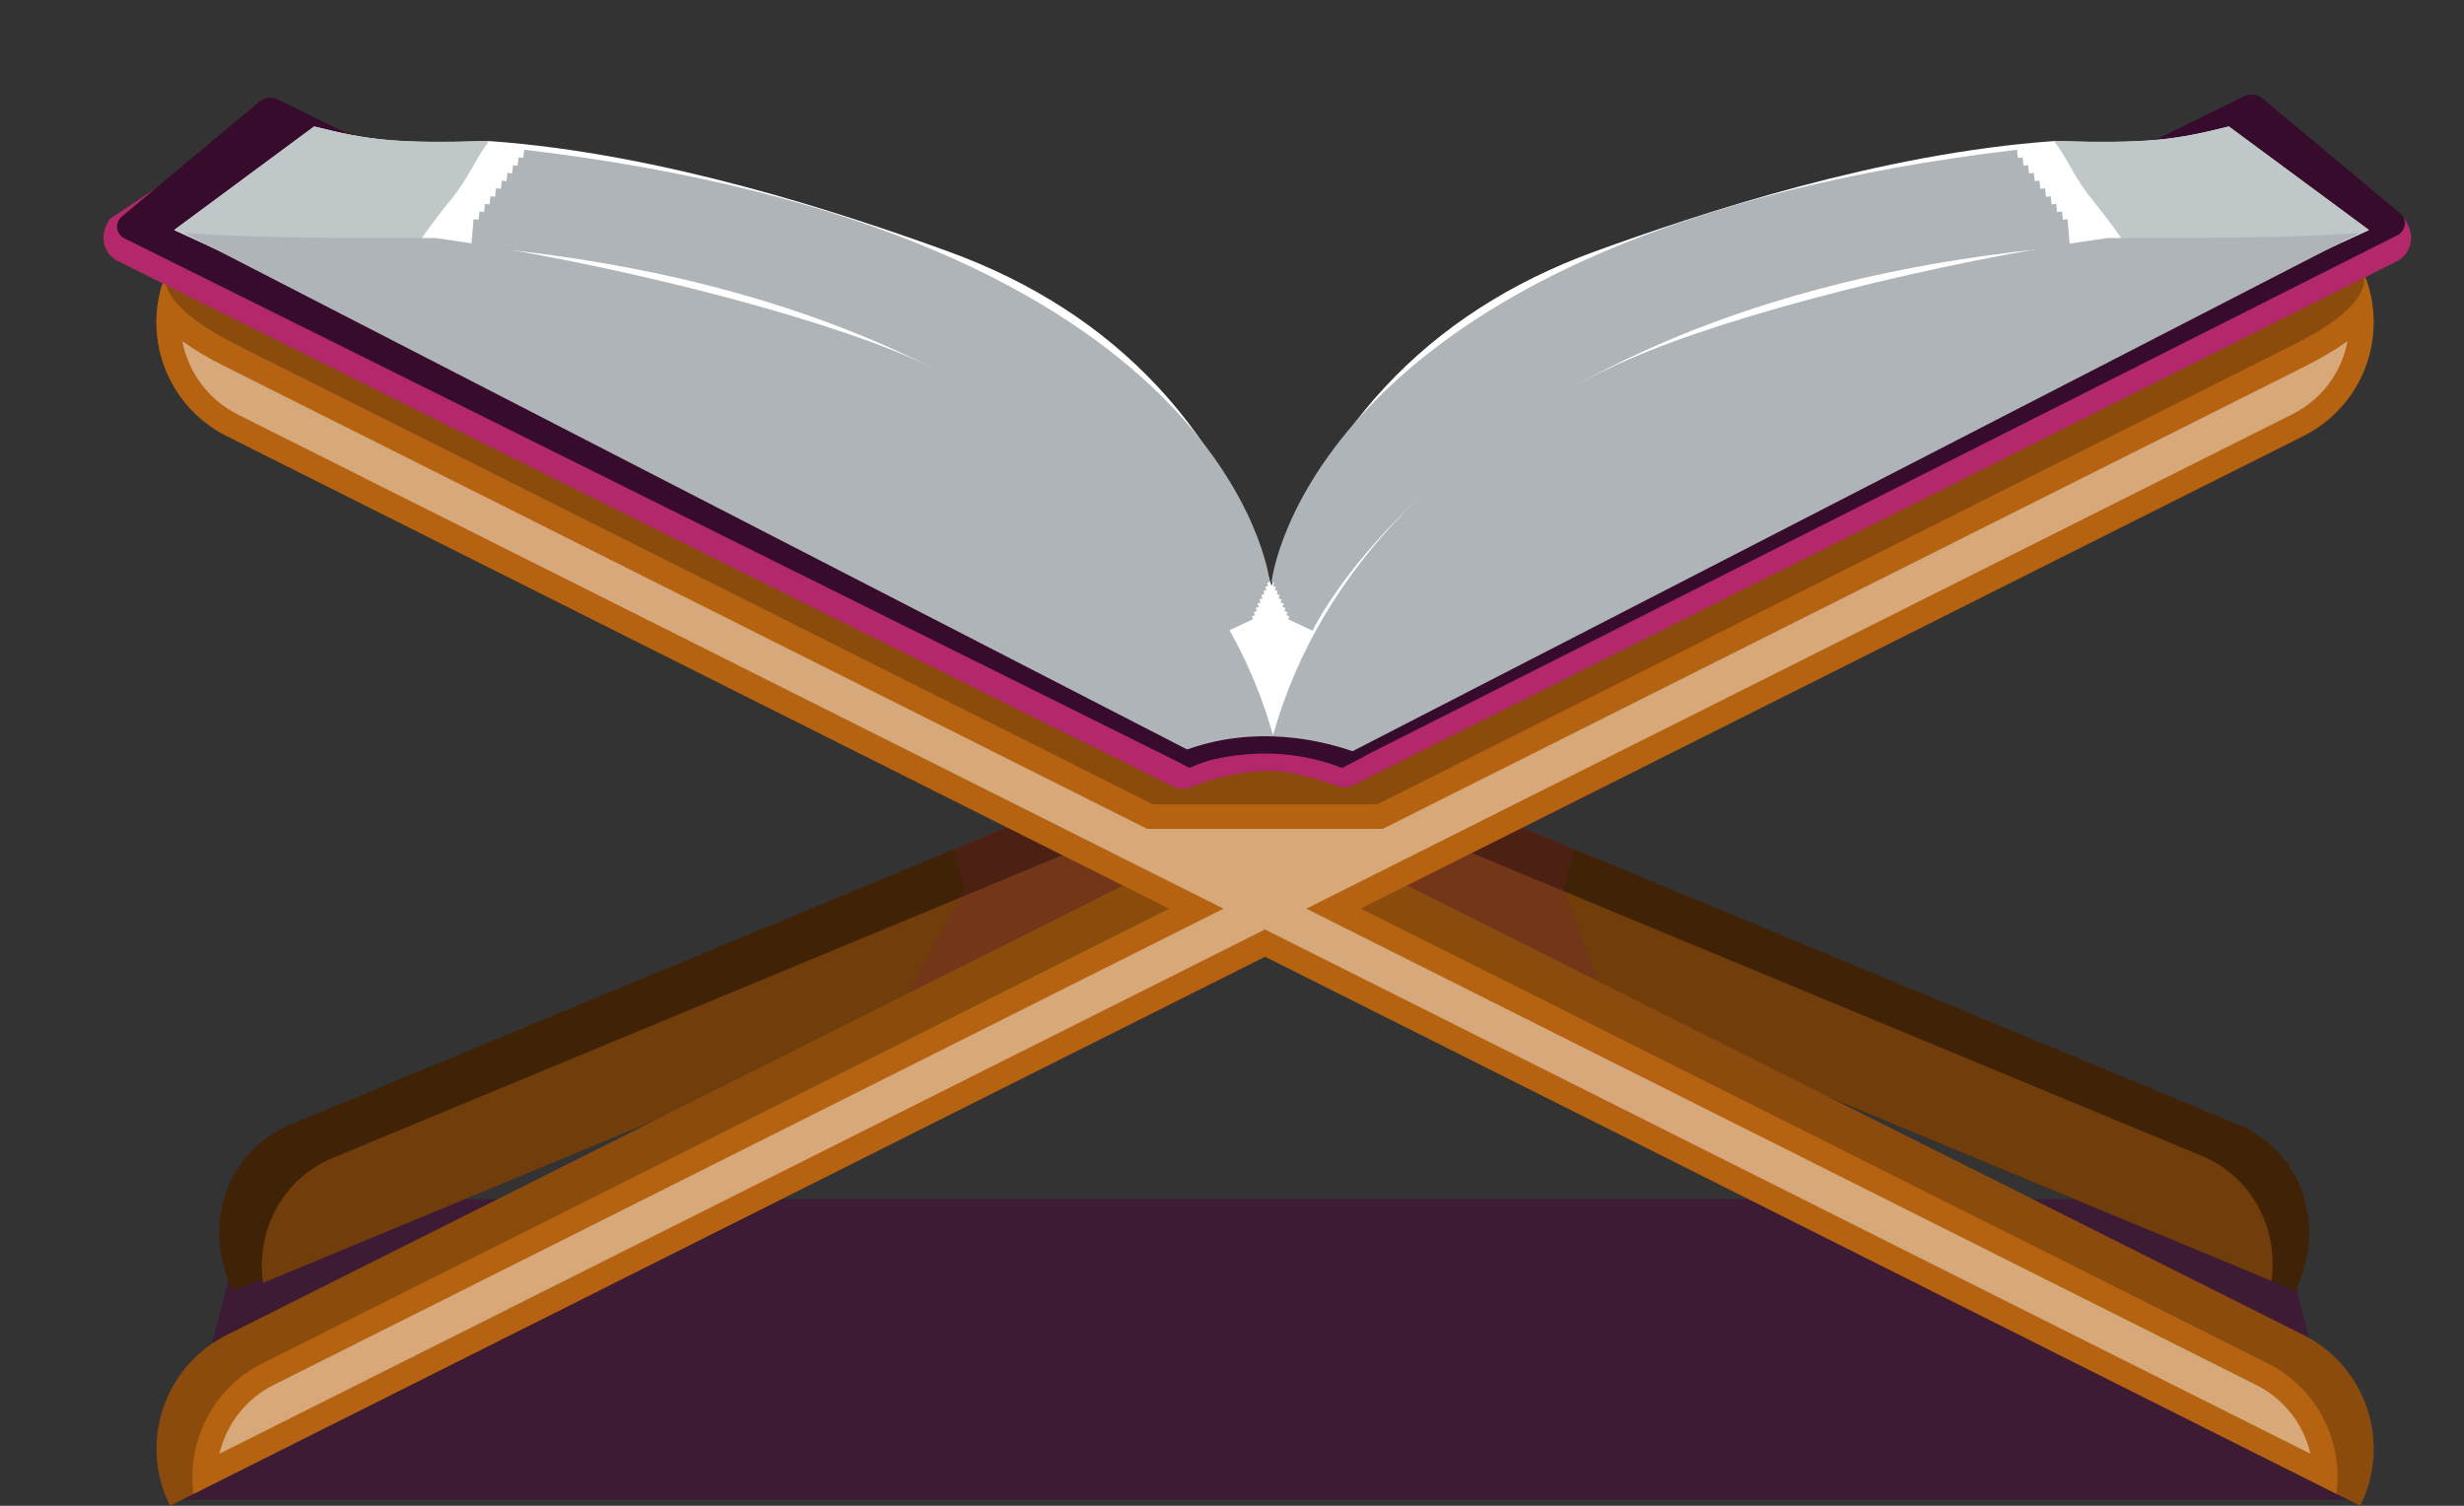 <svg width="18" height="11" viewBox="0 0 18 11" fill="none" xmlns="http://www.w3.org/2000/svg">
<rect x="0" y="0" width="18" height="11" fill="#333333" stroke="none"/>
<path opacity="0.63" d="M17.172 10.956H1.256L1.82 8.76H16.608L17.172 10.956Z" fill="#440E37"/>
<path d="M8.911 5.981C8.743 5.859 8.576 5.735 8.412 5.606L2.124 8.214C1.656 8.408 1.467 8.953 1.702 9.43L9.313 6.273C9.179 6.175 9.045 6.079 8.911 5.981Z" fill="#402206"/>
<path d="M8.955 5.997C8.883 5.945 8.812 5.893 8.742 5.84L2.435 8.457C2.064 8.611 1.869 8.985 1.921 9.372L9.355 6.288C9.222 6.191 9.088 6.094 8.955 5.997Z" fill="#703D0B"/>
<path opacity="0.2" d="M6.406 7.658L9.312 6.273C9.179 6.175 9.044 6.078 8.911 5.981C8.742 5.859 8.575 5.735 8.411 5.606L6.97 6.197L7.048 6.5L6.406 7.658Z" fill="#821C4E"/>
<path d="M9.559 5.981C9.727 5.859 9.895 5.735 10.059 5.606L16.347 8.214C16.814 8.408 17.003 8.953 16.768 9.43L9.158 6.273C9.291 6.175 9.425 6.079 9.559 5.981Z" fill="#402206"/>
<path d="M9.56 5.981C9.631 5.93 9.702 5.878 9.772 5.825L16.08 8.442C16.451 8.596 16.646 8.97 16.594 9.357L9.159 6.273C9.292 6.175 9.426 6.079 9.56 5.981Z" fill="#703D0B"/>
<path opacity="0.2" d="M11.758 7.402L9.158 6.273C9.291 6.175 9.425 6.078 9.559 5.981C9.727 5.859 9.895 5.735 10.059 5.606L11.5 6.197L11.422 6.5L11.758 7.402Z" fill="#821C4E"/>
<path d="M16.827 9.752L10.279 6.469L16.827 3.186C17.286 2.955 17.472 2.396 17.241 1.937L9.915 5.611C9.441 5.611 9.042 5.611 8.568 5.611L1.242 1.937C1.011 2.396 1.197 2.956 1.657 3.186L8.204 6.469L1.657 9.752C1.197 9.982 1.012 10.541 1.242 11L9.242 6.989L17.242 11C17.472 10.541 17.286 9.982 16.827 9.752Z" fill="#8A4B0D"/>
<path d="M17.267 1.992C17.262 1.974 17.254 1.955 17.242 1.937C17.251 1.955 17.259 1.974 17.267 1.992Z" fill="#821C4E"/>
<path d="M17.267 1.992C17.262 1.974 17.254 1.955 17.242 1.937C17.251 1.955 17.259 1.974 17.267 1.992Z" fill="#942059"/>
<path d="M16.563 9.958L9.941 6.637L16.826 3.184C17.191 3.002 17.383 2.612 17.331 2.229C17.321 2.148 17.298 2.068 17.265 1.989C17.329 2.213 16.931 2.43 16.759 2.516L10.06 5.876H8.423L1.723 2.516C1.555 2.432 1.165 2.212 1.212 2.002C1.181 2.077 1.161 2.153 1.151 2.23C1.099 2.612 1.291 3.002 1.656 3.185L8.541 6.638L1.919 9.958C1.554 10.141 1.362 10.531 1.414 10.913L9.241 6.988L17.068 10.913C17.12 10.53 16.928 10.14 16.563 9.958Z" fill="#B56311"/>
<path opacity="0.44" d="M9.241 6.79L1.603 10.62C1.653 10.407 1.794 10.22 1.998 10.118L8.938 6.638L1.735 3.027C1.521 2.919 1.375 2.719 1.332 2.492C1.418 2.554 1.521 2.616 1.642 2.676L8.38 6.055H10.101L16.839 2.676C16.96 2.615 17.063 2.554 17.149 2.492C17.107 2.719 16.961 2.919 16.746 3.026L9.543 6.638L16.483 10.118C16.687 10.22 16.829 10.406 16.878 10.62L9.241 6.79Z" fill="white"/>
<path d="M1.211 2.003C1.22 1.981 1.23 1.959 1.241 1.937C1.226 1.959 1.216 1.981 1.211 2.003Z" fill="#821C4E"/>
<path d="M1.211 2.003C1.22 1.981 1.23 1.959 1.241 1.937C1.226 1.959 1.216 1.981 1.211 2.003Z" fill="#942059"/>
<path d="M17.246 1.942L16.416 1.076C16.273 0.934 16.054 0.903 15.877 0.998L9.762 4.291L9.185 4.326L8.764 4.301L2.65 1.008C2.472 0.912 2.254 0.944 2.11 1.085L1.243 1.941L8.567 5.626H9.371V5.617H9.96L17.246 1.942Z" fill="#402206"/>
<path d="M17.566 1.6L16.529 0.908C16.491 0.876 16.437 0.87 16.393 0.892L9.748 4.154L9.76 4.505C9.633 4.465 9.433 4.419 9.183 4.419C8.934 4.419 8.735 4.466 8.609 4.505L8.622 4.152L1.977 0.89C1.932 0.868 1.879 0.874 1.841 0.906L0.803 1.599C0.698 1.754 0.793 1.874 0.855 1.904C0.855 1.904 7.636 5.285 8.573 5.747C8.614 5.767 8.661 5.767 8.703 5.749C8.827 5.693 9.07 5.631 9.264 5.631C9.455 5.63 9.657 5.703 9.771 5.742C9.81 5.756 9.852 5.753 9.888 5.735C11.019 5.169 17.515 1.906 17.515 1.906C17.576 1.875 17.672 1.756 17.566 1.6Z" fill="#B3276B"/>
<path d="M9.179 4.274C8.896 4.275 8.678 4.335 8.558 4.376L8.69 5.608C9.266 5.37 9.499 5.466 9.862 5.579L9.804 4.376C9.683 4.335 9.464 4.274 9.179 4.274Z" fill="#360B2B"/>
<path d="M16.393 0.704L9.748 3.966L9.852 5.581L17.514 1.718C17.576 1.687 17.587 1.603 17.533 1.558L16.529 0.72C16.49 0.688 16.437 0.682 16.393 0.704Z" fill="#360B2B"/>
<path d="M2.03 0.727L8.675 3.99L8.695 5.61L0.909 1.741C0.847 1.711 0.836 1.626 0.89 1.582L1.894 0.743C1.933 0.711 1.986 0.705 2.03 0.727Z" fill="#360B2B"/>
<path d="M9.245 4.426C9.596 3.169 10.417 2.286 11.648 1.838C12.416 1.559 13.74 1.12 14.999 1.031C15.69 1.052 15.887 1.023 16.282 0.925L17.305 1.681L9.282 5.377C9.254 5.066 9.235 4.831 9.245 4.426Z" fill="white"/>
<path d="M15.059 1.107C15.1 1.172 15.136 1.24 15.175 1.305C15.21 1.362 15.248 1.415 15.29 1.466C15.342 1.53 15.393 1.596 15.442 1.663C15.54 1.799 15.633 1.938 15.729 2.075C15.777 2.143 15.825 2.21 15.876 2.277C15.887 2.292 15.899 2.307 15.911 2.322L17.305 1.679L16.282 0.923C15.889 1.022 15.691 1.05 15.004 1.029C15.024 1.055 15.042 1.081 15.059 1.107Z" fill="#BFC7C9"/>
<path d="M9.295 5.391C9.641 4.111 10.69 3.153 11.903 2.623C12.661 2.292 14.153 1.912 15.395 1.739C16.1 1.739 16.74 1.739 17.238 1.701L9.855 5.501C9.774 5.462 9.354 5.385 9.295 5.391Z" fill="#AEB4B8"/>
<path d="M9.526 5.246C9.693 4.684 10.059 4.202 10.468 3.792C11.311 2.975 12.416 2.482 13.542 2.196C14.107 2.052 14.683 1.962 15.262 1.91C15.003 1.948 14.655 2.005 14.403 2.054C12.997 2.337 11.576 2.846 10.515 3.841C10.098 4.235 9.728 4.702 9.526 5.246Z" fill="#AEB4B8"/>
<path d="M9.867 5.368C12.008 4.209 14.23 3.084 16.421 2.022C14.277 3.173 12.062 4.313 9.867 5.368Z" fill="#AEB4B8"/>
<g opacity="0.69">
<path d="M10.177 4.965C11.809 4.063 13.487 3.202 15.17 2.399C13.538 3.301 11.861 4.164 10.177 4.965Z" fill="#AEB4B8"/>
</g>
<g opacity="0.69">
<path d="M9.978 4.678C11.232 3.327 12.524 2.623 14.33 2.264C14.566 2.218 14.803 2.176 15.041 2.141C14.807 2.193 14.571 2.243 14.338 2.302C12.498 2.744 11.35 3.388 9.978 4.678Z" fill="#AEB4B8"/>
</g>
<g opacity="0.69">
<path d="M10.401 4.579C11.476 3.735 12.709 3.084 14.011 2.67C12.754 3.207 11.551 3.844 10.401 4.579Z" fill="#AEB4B8"/>
</g>
<path d="M9.333 4.426C8.982 3.169 8.16 2.286 6.93 1.838C6.161 1.559 4.838 1.12 3.579 1.031C2.888 1.052 2.69 1.023 2.295 0.925L1.273 1.681L9.296 5.377C9.324 5.066 9.343 4.831 9.333 4.426Z" fill="white"/>
<path d="M3.519 1.107C3.478 1.172 3.442 1.24 3.402 1.305C3.368 1.362 3.33 1.415 3.288 1.466C3.235 1.53 3.185 1.596 3.136 1.663C3.037 1.799 2.945 1.938 2.849 2.075C2.801 2.143 2.752 2.21 2.702 2.277C2.69 2.292 2.678 2.307 2.666 2.322L1.273 1.679L2.295 0.923C2.689 1.022 2.887 1.05 3.573 1.029C3.554 1.055 3.536 1.081 3.519 1.107Z" fill="#BFC7C9"/>
<path d="M9.305 5.393C8.959 4.113 7.889 3.153 6.676 2.623C5.918 2.292 4.426 1.912 3.184 1.739C2.479 1.739 1.839 1.739 1.341 1.701L8.68 5.479C8.761 5.44 9.246 5.387 9.305 5.393Z" fill="#AEB4B8"/>
<path d="M9.051 5.246C8.849 4.702 8.479 4.236 8.062 3.841C7 2.846 5.58 2.336 4.173 2.054C3.922 2.004 3.571 1.948 3.315 1.91C3.893 1.962 4.47 2.052 5.034 2.196C6.161 2.482 7.265 2.975 8.108 3.792C8.518 4.202 8.884 4.685 9.051 5.246Z" fill="#AEB4B8"/>
<path d="M8.71 5.368C6.516 4.313 4.301 3.174 2.156 2.022C4.347 3.084 6.569 4.209 8.71 5.368Z" fill="#AEB4B8"/>
<g opacity="0.69">
<path d="M8.403 4.967C6.719 4.165 5.042 3.303 3.41 2.401C5.093 3.203 6.771 4.065 8.403 4.967Z" fill="#AEB4B8"/>
</g>
<g opacity="0.69">
<path d="M8.599 4.678C7.227 3.387 6.078 2.744 4.239 2.302C4.006 2.243 3.771 2.194 3.536 2.141C3.774 2.176 4.011 2.218 4.248 2.264C6.054 2.624 7.346 3.328 8.599 4.678Z" fill="#AEB4B8"/>
</g>
<g opacity="0.69">
<path d="M8.175 4.579C7.024 3.844 5.821 3.207 4.564 2.67C5.867 3.084 7.099 3.735 8.175 4.579Z" fill="#AEB4B8"/>
</g>
<path d="M9.387 4.264C9.387 4.264 9.659 1.795 14.746 1.192" stroke="#AEB4B8" stroke-width="0.198" stroke-miterlimit="10"/>
<path d="M9.399 4.297C9.399 4.297 9.77 1.827 14.787 1.248" stroke="#AEB4B8" stroke-width="0.198" stroke-miterlimit="10"/>
<path d="M9.411 4.331C9.411 4.331 9.88 1.86 14.827 1.305" stroke="#AEB4B8" stroke-width="0.198" stroke-miterlimit="10"/>
<path d="M9.424 4.364C9.424 4.364 9.991 1.891 14.868 1.361" stroke="#AEB4B8" stroke-width="0.198" stroke-miterlimit="10"/>
<path d="M9.436 4.398C9.436 4.398 10.102 1.925 14.909 1.418" stroke="#AEB4B8" stroke-width="0.198" stroke-miterlimit="10"/>
<path d="M9.449 4.431C9.449 4.431 10.213 1.957 14.95 1.474" stroke="#AEB4B8" stroke-width="0.198" stroke-miterlimit="10"/>
<path d="M9.462 4.466C9.462 4.466 10.324 1.99 14.991 1.532" stroke="#AEB4B8" stroke-width="0.198" stroke-miterlimit="10"/>
<path d="M9.475 4.499C9.475 4.499 10.435 2.023 15.031 1.588" stroke="#AEB4B8" stroke-width="0.198" stroke-miterlimit="10"/>
<path d="M9.488 4.532C9.488 4.532 10.546 2.054 15.073 1.644" stroke="#AEB4B8" stroke-width="0.198" stroke-miterlimit="10"/>
<path d="M9.499 4.565C9.499 4.565 10.656 2.087 15.112 1.7" stroke="#AEB4B8" stroke-width="0.198" stroke-miterlimit="10"/>
<path d="M9.178 4.264C9.178 4.264 8.905 1.795 3.818 1.192" stroke="#AEB4B8" stroke-width="0.198" stroke-miterlimit="10"/>
<path d="M9.165 4.297C9.165 4.297 8.794 1.827 3.777 1.248" stroke="#AEB4B8" stroke-width="0.198" stroke-miterlimit="10"/>
<path d="M9.153 4.331C9.153 4.331 8.684 1.86 3.737 1.305" stroke="#AEB4B8" stroke-width="0.198" stroke-miterlimit="10"/>
<path d="M9.14 4.364C9.14 4.364 8.573 1.891 3.696 1.361" stroke="#AEB4B8" stroke-width="0.198" stroke-miterlimit="10"/>
<path d="M9.127 4.398C9.127 4.398 8.462 1.925 3.655 1.418" stroke="#AEB4B8" stroke-width="0.198" stroke-miterlimit="10"/>
<path d="M9.114 4.431C9.114 4.431 8.35 1.957 3.613 1.474" stroke="#AEB4B8" stroke-width="0.198" stroke-miterlimit="10"/>
<path d="M9.102 4.466C9.102 4.466 8.24 1.99 3.573 1.532" stroke="#AEB4B8" stroke-width="0.198" stroke-miterlimit="10"/>
<path d="M9.09 4.499C9.09 4.499 8.13 2.023 3.533 1.588" stroke="#AEB4B8" stroke-width="0.198" stroke-miterlimit="10"/>
<path d="M9.078 4.532C9.078 4.532 8.02 2.054 3.493 1.644" stroke="#AEB4B8" stroke-width="0.198" stroke-miterlimit="10"/>
<path d="M9.065 4.565C9.065 4.565 7.908 2.087 3.451 1.7" stroke="#AEB4B8" stroke-width="0.198" stroke-miterlimit="10"/>
<path d="M8.678 5.604C8.678 5.604 9.214 5.377 9.804 5.61L9.97 5.523C9.97 5.523 9.262 5.195 8.544 5.528L8.678 5.604Z" fill="#360B2B"/>
</svg>
